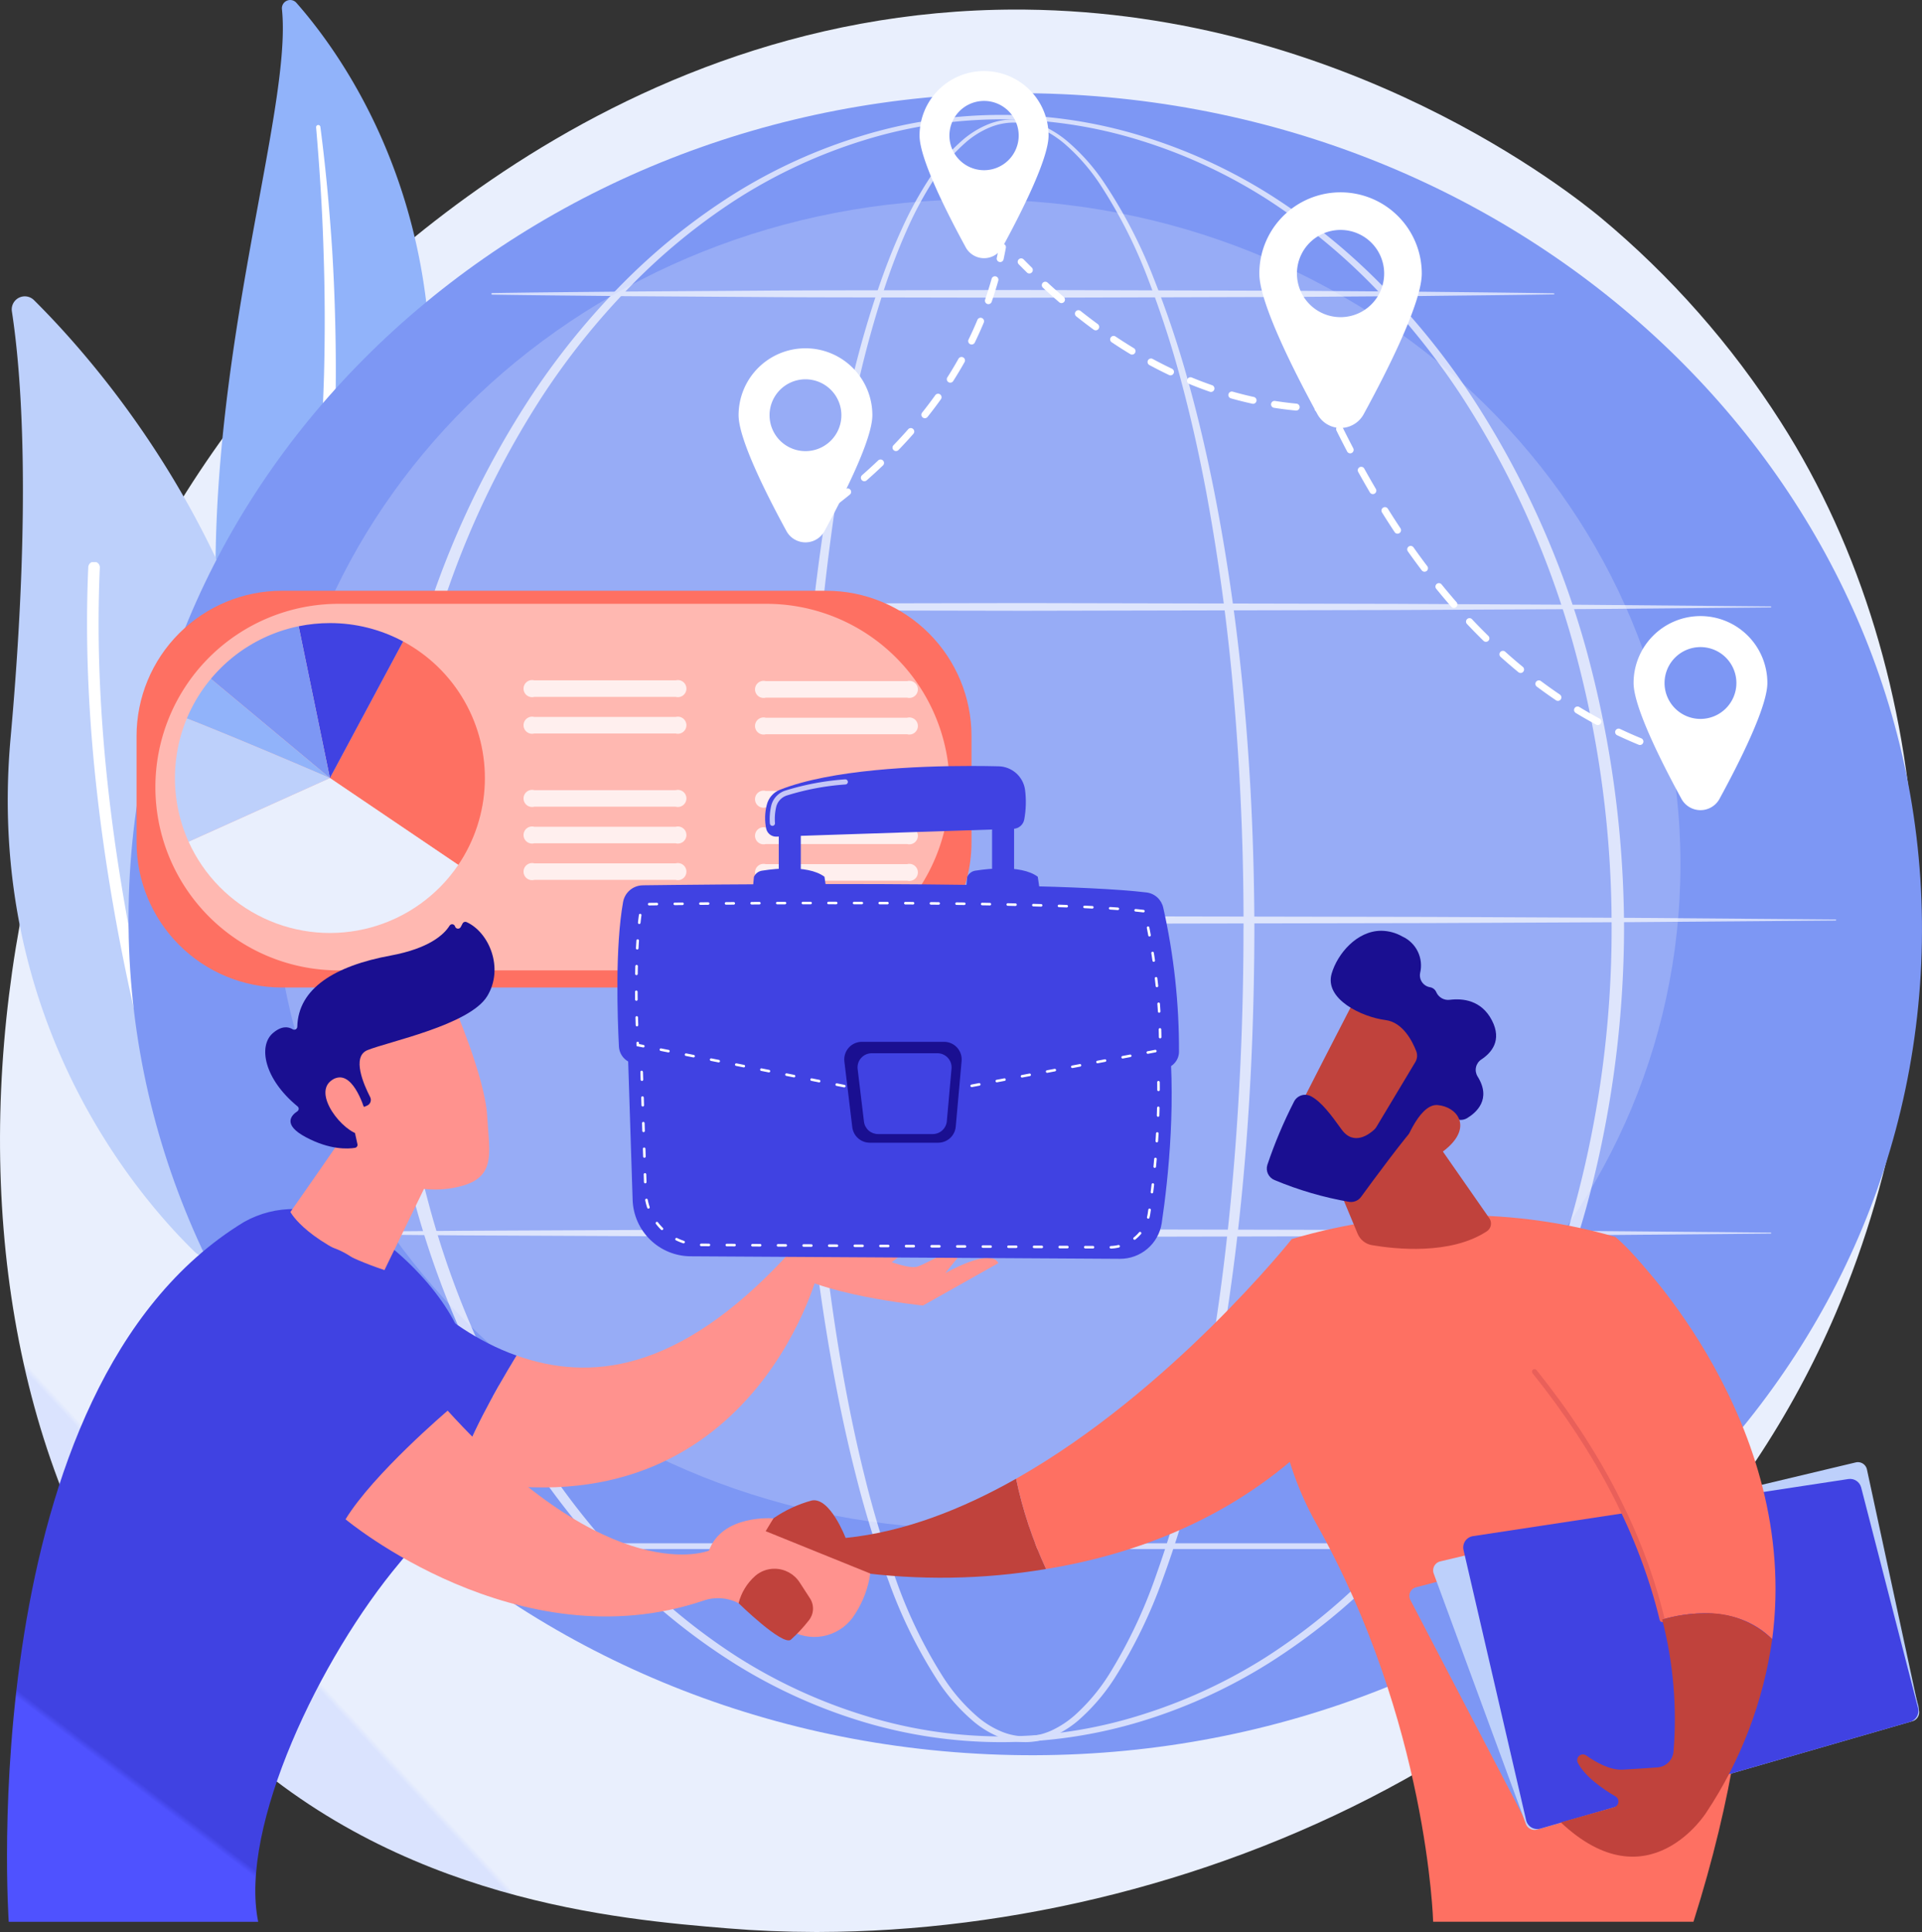 <svg xmlns="http://www.w3.org/2000/svg" xmlns:xlink="http://www.w3.org/1999/xlink" width="364.441" height="366.333" viewBox="0 0 364.441 366.333"><rect x="0" y="0" width="364.441" height="366.333" fill="#333333" stroke="none"/><defs><clipPath id="a"><path d="M49.729,72.93C-10.3,145.91-19.96,269.87,42.749,329.172c32.654,30.879,74.475,34.34,95.26,36.062q8.093.669,16.458.685h.811c72.948-.145,158.75-37.729,192.823-117.371,23-53.762,20.3-120.878-10.445-168.953a168,168,0,0,0-34.184-38.787c-5.211-4.3-48.063-38.784-109.114-39.4Q193.525,1.4,192.7,1.4c-82.437,0-135.291,62.2-142.97,71.531" transform="translate(0 -1.399)" fill="none"/></clipPath><linearGradient id="b" x1="0.172" y1="0.842" x2="0.174" y2="0.842" gradientUnits="objectBoundingBox"><stop offset="0" stop-color="#dae3fe"/><stop offset="1" stop-color="#e9effd"/></linearGradient><clipPath id="c"><rect width="29.641" height="183.01" fill="none"/></clipPath><clipPath id="d"><rect width="23.542" height="129.468" fill="none"/></clipPath><clipPath id="e"><rect width="266.882" height="252.118" fill="none"/></clipPath><clipPath id="f"><rect width="308.435" height="308.555" fill="none"/></clipPath><clipPath id="g"><rect width="87.041" height="307.703" fill="none"/></clipPath><clipPath id="h"><rect width="236.202" height="308.555" fill="none"/></clipPath><clipPath id="i"><rect width="283.801" height="1.468" fill="none"/></clipPath><clipPath id="j"><rect width="201.563" height="1.469" fill="none"/></clipPath><clipPath id="k"><rect width="308.435" height="1.469" fill="none"/></clipPath><clipPath id="l"><rect width="283.801" height="1.469" fill="none"/></clipPath><clipPath id="m"><rect width="202.395" height="1.087" fill="none"/></clipPath><clipPath id="n"><path d="M27.561,0h103.2A27.562,27.562,0,0,1,158.32,27.562V47.669a27.562,27.562,0,0,1-27.562,27.562H27.562A27.562,27.562,0,0,1,0,47.669V27.561A27.561,27.561,0,0,1,27.561,0Z" fill="none"/></clipPath><linearGradient id="o" x1="-0.126" y1="1.837" x2="-0.118" y2="1.837" gradientUnits="objectBoundingBox"><stop offset="0" stop-color="#ff928e"/><stop offset="1" stop-color="#fe7062"/></linearGradient><clipPath id="p"><rect width="364.441" height="366.333" fill="none"/></clipPath><clipPath id="q"><rect width="150.598" height="69.509" fill="none"/></clipPath><clipPath id="r"><path d="M48.282,119.772l24.34,16.471A29.4,29.4,0,0,0,62.167,93.87Z" transform="translate(-48.282 -93.87)" fill="none"/></clipPath><linearGradient id="s" x1="-1.038" y1="4.869" x2="-1.012" y2="4.869" xlink:href="#o"/><clipPath id="t"><path d="M43.708,91.781l5.927,28.786,13.885-25.9a29.257,29.257,0,0,0-13.885-3.483,29.574,29.574,0,0,0-5.927.6" transform="translate(-43.708 -91.182)" fill="none"/></clipPath><linearGradient id="u" x1="-1.415" y1="8.392" x2="-1.378" y2="8.392" gradientUnits="objectBoundingBox"><stop offset="0" stop-color="#4f52ff"/><stop offset="1" stop-color="#4042e2"/></linearGradient><clipPath id="w"><path d="M27.6,125.93a29.4,29.4,0,0,0,51.14,4.4L54.4,113.861Z" transform="translate(-27.598 -113.861)" fill="none"/></clipPath><linearGradient id="x" x1="-0.699" y1="7.446" x2="-0.674" y2="7.446" xlink:href="#b"/><clipPath id="z"><rect width="30.881" height="37.836" fill="none"/></clipPath><clipPath id="aa"><rect width="30.882" height="37.836" fill="none"/></clipPath><clipPath id="ab"><path d="M128.148,227.632s-2.968-7.813-6.434-7.1a23.7,23.7,0,0,0-7.26,3.378l-5.569,7.532s15.634,6.158,21.133,2.629a120.276,120.276,0,0,0,36.133-.549,78.96,78.96,0,0,1-5.682-17.123c-10.213,5.781-21.214,10.1-32.321,11.23" transform="translate(-108.885 -216.402)" fill="none"/></clipPath><linearGradient id="ac" x1="-2.464" y1="4.052" x2="-2.441" y2="4.052" gradientUnits="objectBoundingBox"><stop offset="0" stop-color="#a22b25"/><stop offset="1" stop-color="#c0423c"/></linearGradient><clipPath id="ad"><path d="M148.7,226.772a78.96,78.96,0,0,0,5.682,17.123c15.252-2.5,32.9-8.476,47.868-21.747l-1.285-40.814S178.1,210.13,148.7,226.772" transform="translate(-148.697 -181.333)" fill="none"/></clipPath><linearGradient id="ae" x1="-2.225" y1="1.718" x2="-2.209" y2="1.718" xlink:href="#o"/><clipPath id="af"><path d="M58.2,222.394a104.8,104.8,0,0,0,11.524,3.272c2.287-7.361,7.322-16.394,11.444-23.111-15.145-5.354-24.386-18.282-24.386-18.282Z" transform="translate(-56.786 -184.272)" fill="none"/></clipPath><linearGradient id="ag" x1="-1.339" y1="2.807" x2="-1.312" y2="2.807" xlink:href="#u"/><clipPath id="ah"><path d="M78.219,202.7c-4.122,6.717-9.157,15.75-11.444,23.111,55.482,12.231,68.546-38.772,68.546-38.772l-5.875-3.27C108.671,206.2,91.856,207.524,78.219,202.7" transform="translate(-66.775 -183.771)" fill="none"/></clipPath><linearGradient id="ai" x1="-0.912" y1="1.778" x2="-0.897" y2="1.778" gradientUnits="objectBoundingBox"><stop offset="0" stop-color="#febbba"/><stop offset="1" stop-color="#ff928e"/></linearGradient><clipPath id="aj"><path d="M136.349,180.771c-2.76,2.347-6.7.809-11.131,0a7.608,7.608,0,0,0-6.822,1.762l13.42,5.321,8.263-6.282s-.514-1.671-1.861-1.671a2.987,2.987,0,0,0-1.868.869" transform="translate(-118.396 -179.902)" fill="none"/></clipPath><linearGradient id="ak" x1="-7.42" y1="6.612" x2="-7.357" y2="6.612" xlink:href="#ai"/><clipPath id="al"><path d="M114.581,186.695c5.644,5.329,26.553,7.423,26.553,7.423l14.292-8.044c-1.478-3.045-10.066,1.91-10.066,1.91l3.34-4.153c-1.9-.951-5.594,1.739-8.486,2.863s-14.109-4.977-19.052-5.917a4.905,4.905,0,0,0-.91-.088c-4.236,0-5.671,6.006-5.671,6.006" transform="translate(-114.581 -180.689)" fill="none"/></clipPath><linearGradient id="am" x1="-3.469" y1="4.655" x2="-3.439" y2="4.655" xlink:href="#ai"/><clipPath id="an"><path d="M45.941,179.4C-5.735,210.875,1.354,312.079,1.354,312.079h47.3C44.994,294.1,60.382,261.97,75.49,243.985s20.906-37.175,2.9-55.646c-8.857-9.088-16.852-11.4-22.692-11.4a18.957,18.957,0,0,0-9.759,2.462" transform="translate(-1.025 -176.943)" fill="none"/></clipPath><linearGradient id="ao" x1="0.231" y1="0.926" x2="0.238" y2="0.926" xlink:href="#u"/><clipPath id="ap"><path d="M42.5,183.216s3.089,6.085,17.834,11.022l12.729-26.17-13.34-10.5c-.014,1.206-17.222,25.648-17.222,25.648" transform="translate(-42.501 -157.568)" fill="none"/></clipPath><linearGradient id="aq" x1="-1.065" y1="3.982" x2="-1.036" y2="3.982" xlink:href="#ai"/><clipPath id="ar"><path d="M50.569,227.037s32.649,27.343,67.9,15.412a8.392,8.392,0,0,1,6.62.5l10.134,5.353a9.048,9.048,0,0,0,11.992-3.357,19.044,19.044,0,0,0,2.849-7.623l-19.832-8.029,1.462-2.432s-9.683-.82-12.217,6.12c0,0-18.444,7.671-49.547-26.54,0,0-14.114,12-19.364,20.6" transform="translate(-50.569 -206.439)" fill="none"/></clipPath><linearGradient id="as" x1="-0.562" y1="1.267" x2="-0.55" y2="1.267" xlink:href="#ai"/><clipPath id="at"><path d="M33.6,202.52a.722.722,0,0,0-.384.947c.063.15,6.55,15.186,20.337,24.5a.717.717,0,0,0,.4.124.723.723,0,0,0,.4-1.322C40.941,217.7,34.612,203.049,34.548,202.9a.718.718,0,0,0-.946-.382" transform="translate(-33.162 -202.462)" fill="none"/></clipPath><linearGradient id="au" x1="-1.124" y1="3.38" x2="-1.085" y2="3.38" xlink:href="#u"/><clipPath id="av"><path d="M37.509,184.336a.722.722,0,0,0,.714,1.256c.062-.035,6.256-3.482,12.674-1.684,3.872,1.085,7.069,3.847,9.507,8.211,8,14.329,12.205,20.871,12.247,20.935a.722.722,0,1,0,1.214-.783c-.043-.063-4.224-6.576-12.2-20.857-2.634-4.716-6.13-7.711-10.391-8.9a16.048,16.048,0,0,0-4.321-.577,20.874,20.874,0,0,0-9.444,2.4" transform="translate(-37.145 -181.936)" fill="none"/></clipPath><linearGradient id="aw" x1="-0.953" y1="2.902" x2="-0.925" y2="2.902" xlink:href="#u"/><clipPath id="ax"><path d="M47.5,155.775c-1.371,4.641,4.734,15.972,4.734,15.972,3.895,7.354,11.086,11.607,19.622,10.119s6.945-6.276,6.535-13.659-6.535-21.449-6.535-21.449-22.988,4.377-24.356,9.017" transform="translate(-47.296 -146.758)" fill="none"/></clipPath><linearGradient id="ay" x1="-1.062" y1="3.664" x2="-1.036" y2="3.664" xlink:href="#ai"/><clipPath id="az"><path d="M76.238,135.214l-.355.675a.581.581,0,0,1-1.072-.11.576.576,0,0,0-1.043-.149c-1.027,1.643-3.8,4.306-11.208,5.673-10.531,1.945-17.493,6.205-17.667,13.483a.58.58,0,0,1-.9.478c-.777-.473-2.023-.7-3.685.7-2.892,2.432-1.709,8.739,4.632,13.93a.577.577,0,0,1-.027.929c-1.149.749-2.863,2.528,1.577,4.9,4.592,2.454,8.02,2.253,9.342,2.036a.578.578,0,0,0,.468-.7l-1.41-6.4a.58.58,0,0,1,.568-.7h2.195l.486-.215a1.173,1.173,0,0,0,.573-1.609c-1.2-2.327-3.552-7.655-.52-8.9,3.907-1.6,19.382-4.759,22.721-10.249,3.209-5.277.365-12.09-3.908-14.028a.617.617,0,0,0-.255-.056.577.577,0,0,0-.514.306" transform="translate(-38.817 -134.908)" fill="none"/></clipPath><linearGradient id="ba" x1="-0.639" y1="3.204" x2="-0.619" y2="3.204" gradientUnits="objectBoundingBox"><stop offset="0" stop-color="#09005d"/><stop offset="1" stop-color="#1a0f91"/></linearGradient><clipPath id="bb"><path d="M48.952,158.115c-4.03,2.52,2.09,10.069,5.329,10.4l1.034-3.938s-1.8-6.911-4.956-6.911a2.634,2.634,0,0,0-1.407.444" transform="translate(-47.624 -157.671)" fill="none"/></clipPath><linearGradient id="bc" x1="-3.824" y1="10.987" x2="-3.737" y2="10.987" xlink:href="#ai"/><clipPath id="bd"><path d="M111.227,230.947a10.247,10.247,0,0,0-3.141,5.159s8.3,8.115,9.9,6.933a28.968,28.968,0,0,0,3.4-3.647,3.56,3.56,0,0,0,.242-4.2l-1.957-3.019a5.69,5.69,0,0,0-4.782-2.6,5.543,5.543,0,0,0-3.66,1.37" transform="translate(-108.086 -229.577)" fill="none"/></clipPath><linearGradient id="be" x1="-9.737" y1="4.7" x2="-9.647" y2="4.7" xlink:href="#ac"/><clipPath id="bf"><path d="M189.73,182.36l-2.323,15A60.345,60.345,0,0,0,194.33,236.2c21.2,37.65,22.217,75.6,22.217,75.6h49.36c29.885-94.4-14.832-129.862-14.832-129.862a105.081,105.081,0,0,0-29.458-4.085,109.368,109.368,0,0,0-31.887,4.5" transform="translate(-186.681 -177.86)" fill="none"/></clipPath><linearGradient id="bg" x1="-1.25" y1="0.897" x2="-1.242" y2="0.897" xlink:href="#o"/><clipPath id="bh"><path d="M192.856,167.656,200.4,185.78a3.61,3.61,0,0,0,2.729,2.17c4.35.746,14.868,1.911,21.778-2.632a1.758,1.758,0,0,0,.47-2.47L211.439,162.84Z" transform="translate(-192.856 -162.84)" fill="none"/></clipPath><linearGradient id="bi" x1="-6.172" y1="4.429" x2="-6.14" y2="4.429" xlink:href="#ac"/><clipPath id="bk"><path d="M287.161,216.452,215.975,227.28a2.166,2.166,0,0,0-1.785,2.63l11.867,51.233a2.166,2.166,0,0,0,2.712,1.592l70.1-20.24a2.166,2.166,0,0,0,1.5-2.623l-10.78-41.819a2.167,2.167,0,0,0-2.424-1.6" transform="translate(-214.134 -216.427)" fill="none"/></clipPath><linearGradient id="bl" x1="-2.733" y1="1.126" x2="-2.719" y2="1.126" xlink:href="#u"/><clipPath id="bm"><path d="M224.562,205.741c14.306,17.831,21.107,34.173,24.213,47.007,4.12-1.2,14.04-3.1,20.862,3.725,5.441-41.1-26.231-72.7-26.231-72.7Z" transform="translate(-224.562 -183.771)" fill="none"/></clipPath><linearGradient id="bn" x1="-3.253" y1="1.539" x2="-3.238" y2="1.539" xlink:href="#o"/><clipPath id="bo"><path d="M224.37,200.461a.48.48,0,0,0-.074.676c12.152,15.148,20.269,30.9,24.121,46.82a.483.483,0,0,0,.468.368.429.429,0,0,0,.114-.014.482.482,0,0,0,.355-.582c-3.887-16.058-12.064-31.936-24.306-47.2a.483.483,0,0,0-.678-.073" transform="translate(-224.19 -200.355)" fill="none"/></clipPath><linearGradient id="bp" x1="-5.108" y1="2.255" x2="-5.084" y2="2.255" gradientUnits="objectBoundingBox"><stop offset="0" stop-color="#e1473d"/><stop offset="1" stop-color="#e9605a"/></linearGradient><clipPath id="bq"><path d="M247.638,237.277a75.444,75.444,0,0,1,2.144,25.078,3.308,3.308,0,0,1-3.058,2.966c-1.827.127-4.309.294-6.529.422-2.44.14-5.148-1.4-6.959-2.69a1.089,1.089,0,0,0-1.6,1.377c1.351,2.643,4.782,5,7.146,6.383a1.128,1.128,0,0,1-.26,2.06l-10.11,2.866c16.613,15.652,27.582-1.861,27.582-1.861A79.228,79.228,0,0,0,268.5,241a17.629,17.629,0,0,0-12.844-4.911,29.363,29.363,0,0,0-8.018,1.186" transform="translate(-228.407 -236.091)" fill="none"/></clipPath><linearGradient id="br" x1="-4.836" y1="1.217" x2="-4.815" y2="1.217" xlink:href="#ac"/><clipPath id="bs"><path d="M201.93,145.38c-.316.3-13.372,25.936-13.372,25.936l14.8,7.143L219.339,156s-9-11.6-14.877-11.6a3.563,3.563,0,0,0-2.532.985" transform="translate(-188.558 -144.395)" fill="none"/></clipPath><linearGradient id="bt" x1="-6.204" y1="5" x2="-6.17" y2="5" xlink:href="#ac"/><clipPath id="bu"><path d="M197.689,144.332c-1.423,4.829,5.715,8.241,10.2,8.809,3.3.419,5.108,4.019,5.835,5.9a2.362,2.362,0,0,1-.178,2.073l-7.379,12.3a2.3,2.3,0,0,1-.4.5c-.88.818-3.884,3.2-6.209-.041-1.98-2.76-3.839-5.268-5.829-6.3a2.359,2.359,0,0,0-3.185,1.048,88.181,88.181,0,0,0-5.051,11.98,2.35,2.35,0,0,0,1.368,2.882,65.521,65.521,0,0,0,14.172,4.135,2.361,2.361,0,0,0,2.231-.95c2.261-3.1,8.633-11.752,10.809-13.917,2.019-2.014,5.749-1.256,7.428-.772a2.368,2.368,0,0,0,1.887-.247c1.7-1.026,4.679-3.584,1.958-7.913a2.36,2.36,0,0,1,.729-3.208c1.9-1.253,3.969-3.6,2-7.409-1.993-3.853-5.551-4.2-7.972-3.9a2.451,2.451,0,0,1-2.571-1.43,1.562,1.562,0,0,0-1.219-.959,2.293,2.293,0,0,1-1.854-2.691,6.046,6.046,0,0,0-3.374-6.927,8.215,8.215,0,0,0-3.987-1.085c-4.617,0-8.3,4.335-9.412,8.123" transform="translate(-185.385 -136.209)" fill="none"/></clipPath><linearGradient id="bv" x1="-3.357" y1="2.904" x2="-3.338" y2="2.904" xlink:href="#ba"/><clipPath id="bw"><path d="M205.387,169.726s2.861,5.056,8.463-.006c4.5-4.07,1.643-7.691-1.991-8-.065-.005-.131-.008-.2-.008-3.54,0-6.276,8.01-6.276,8.01" transform="translate(-205.387 -161.716)" fill="none"/></clipPath><linearGradient id="bx" x1="-19.528" y1="11.621" x2="-19.432" y2="11.621" xlink:href="#ac"/><clipPath id="by"><path d="M91.738,149.386l1.092,33.978a11.057,11.057,0,0,0,11.008,10.675l81.367.479a7.977,7.977,0,0,0,7.953-6.788c1.272-8.581,2.893-23.934,1.068-38.345Z" transform="translate(-91.738 -149.386)" fill="none"/></clipPath><linearGradient id="bz" x1="-1.139" y1="3.826" x2="-1.127" y2="3.826" xlink:href="#u"/><clipPath id="cb"><path d="M111.915,127.516a2.018,2.018,0,0,0-1.528,1.176l-.245,2.62,14.074.4-.452-3.045c-1.646-1.23-4.255-1.581-6.7-1.581a33.952,33.952,0,0,0-5.148.431" transform="translate(-110.142 -127.085)" fill="none"/></clipPath><linearGradient id="cc" x1="-10.007" y1="38.825" x2="-9.916" y2="38.825" xlink:href="#u"/><clipPath id="cd"><path d="M113.967,120.883v8.206a1.583,1.583,0,0,0,1.208,1.535,3.653,3.653,0,0,0,1.754,0,1.591,1.591,0,0,0,1.214-1.543v-8.2Z" transform="translate(-113.967 -120.883)" fill="none"/></clipPath><linearGradient id="ce" x1="-30.222" y1="20.656" x2="-29.956" y2="20.656" xlink:href="#u"/><clipPath id="cf"><path d="M143.13,127.516a2.018,2.018,0,0,0-1.528,1.176l-.245,2.62,14.074.4-.454-3.045c-1.646-1.23-4.255-1.581-6.7-1.581a33.921,33.921,0,0,0-5.148.431" transform="translate(-141.358 -127.085)" fill="none"/></clipPath><linearGradient id="cg" x1="-12.845" y1="38.825" x2="-12.754" y2="38.825" xlink:href="#u"/><clipPath id="ch"><path d="M145.183,120.216v9.07a1.583,1.583,0,0,0,1.208,1.535,3.653,3.653,0,0,0,1.754,0,1.593,1.593,0,0,0,1.214-1.543v-9.065Z" transform="translate(-145.183 -120.216)" fill="none"/></clipPath><linearGradient id="ci" x1="-38.029" y1="19.118" x2="-37.766" y2="19.118" xlink:href="#u"/><clipPath id="cj"><path d="M114.77,116.61a4.108,4.108,0,0,0-2.48,2.849,9.941,9.941,0,0,0-.108,4.56,1.932,1.932,0,0,0,1.951,1.476l44.909-1.487a2.163,2.163,0,0,0,2.068-1.776,18.314,18.314,0,0,0,.14-5.692,5.178,5.178,0,0,0-5.021-4.383c-1.43-.035-3.239-.062-5.311-.062-10.069,0-26.4.661-36.149,4.517" transform="translate(-111.964 -112.093)" fill="none"/></clipPath><linearGradient id="ck" x1="-7.975" y1="4.692" x2="-7.91" y2="4.692" xlink:href="#u"/><clipPath id="cm"><rect width="14.821" height="8.821" fill="none"/></clipPath><clipPath id="cn"><path d="M95.159,129.615a3.835,3.835,0,0,0-3.729,3.165c-1.526,8.521-1.075,21.759-.788,27.4a3.466,3.466,0,0,0,2.795,3.219l44.344,8.815h14.783l41.615-7.874a3.249,3.249,0,0,0,2.661-3.1,122.537,122.537,0,0,0-2.989-27.4,3.711,3.711,0,0,0-3.19-2.875c-10.614-1.28-36.32-1.592-58.812-1.592-16.14,0-30.629.161-36.69.238" transform="translate(-90.349 -129.377)" fill="none"/></clipPath><linearGradient id="co" x1="-2.651" y1="2.095" x2="-2.627" y2="2.095" xlink:href="#u"/><clipPath id="cq"><path d="M126.9,152.461a3.343,3.343,0,0,0-3.327,3.732l1.5,12.463a3.346,3.346,0,0,0,3.327,2.94h12.95a3.345,3.345,0,0,0,3.339-3.042l1.112-12.461a3.344,3.344,0,0,0-3.339-3.632Z" transform="translate(-123.553 -152.461)" fill="none"/></clipPath><linearGradient id="cr" x1="-5.681" y1="5.978" x2="-5.634" y2="5.978" xlink:href="#ba"/><clipPath id="cs"><path d="M128.182,154.135a2.677,2.677,0,0,0-2.667,2.988l1.2,9.981a2.679,2.679,0,0,0,2.665,2.354h10.371a2.679,2.679,0,0,0,2.674-2.435l.89-9.981a2.677,2.677,0,0,0-2.674-2.908Z" transform="translate(-125.496 -154.135)" fill="none"/></clipPath><linearGradient id="ct" x1="-8.96" y1="10.874" x2="-8.889" y2="10.874" xlink:href="#u"/></defs><g transform="translate(-304.229 -4217.667)"><g transform="translate(304.229 4219.479)" clip-path="url(#a)"><rect width="534.605" height="533.173" transform="matrix(0.734, -0.68, 0.68, 0.734, -201.69, 168.368)" fill="url(#b)"/></g><path d="M44.133,1.724A1.572,1.572,0,0,1,46.879.538C57.1,12.144,81.049,46.27,69.074,100.776c-15.025,68.386-3.019,95.006,13.455,112.115,0,0-23.948-9.589-37.008-36.685C13.457,109.68,46.973,28.65,44.133,1.724" transform="translate(313.555 4217.667)" fill="#91b3fa"/><g transform="translate(359.144 4241.373)" style="mix-blend-mode:soft-light;isolation:isolate"><g transform="translate(0 0)"><g clip-path="url(#c)"><path d="M47.406,18.739c.67,7.836,1.184,15.682,1.411,23.535q.4,11.774.084,23.549c-.244,7.843-.636,15.681-1.36,23.49-.688,7.812-1.712,15.585-2.768,23.386-1.011,7.8-2.073,15.657-2.335,23.644a79.744,79.744,0,0,0,2.554,23.867c.536,1.936,1.109,3.869,1.792,5.749.648,1.893,1.379,3.759,2.143,5.61A82.716,82.716,0,0,0,69.468,200.9a1.52,1.52,0,0,0,2.1-2.194l0,0c-1.384-1.363-2.749-2.739-4.048-4.171-.662-.706-1.291-1.441-1.933-2.163-.613-.745-1.257-1.465-1.848-2.23a80.086,80.086,0,0,1-6.561-9.514,87.833,87.833,0,0,1-8.956-21.283A76.53,76.53,0,0,1,46.1,148.005a86.971,86.971,0,0,1-.442-11.572c.2-7.759,1.183-15.542,2.138-23.351s1.841-15.669,2.413-23.551q.443-5.91.675-11.831c.089-1.972.14-3.947.193-5.92q.052-2.962.067-5.923.027-11.844-.678-23.663c-.511-7.873-1.23-15.728-2.249-23.544a.408.408,0,0,0-.811.088" transform="translate(-42.383 -18.296)" fill="#fff"/></g></g></g><path d="M42.987,223.19a3.952,3.952,0,0,1-6.423,1.333c-11.091-10.8-39.686-44.179-34.893-97.409C5.718,82.162,3.641,57.4,1.92,46.23a2.477,2.477,0,0,1,4.2-2.133C24.829,62.687,80.94,128.868,42.987,223.19" transform="translate(304.564 4230.49)" fill="#bdd0fb"/><g transform="translate(320.734 4324.262)" style="mix-blend-mode:soft-light;isolation:isolate"><g transform="translate(0 0)"><g clip-path="url(#d)"><path d="M35.758,211.576a1.181,1.181,0,0,1-.19.093,1.1,1.1,0,0,1-1.41-.643c-.24-.643-23.994-64.957-21.19-127.712a1.1,1.1,0,1,1,2.19.1c-2.784,62.3,20.814,126.207,21.052,126.846a1.1,1.1,0,0,1-.452,1.316" transform="translate(-12.738 -82.269)" fill="#fff"/></g></g></g><path d="M358.735,178.669c-3.816,86.927-82.973,154.056-176.8,149.937S15.136,250.678,18.952,163.753,101.924,9.7,195.753,13.816s166.8,77.926,162.982,164.853" transform="translate(309.79 4221.699)" fill="#7d97f4"/><g transform="translate(355.989 4255.484)" opacity="0.2"><g transform="translate(-0.001 0)"><g clip-path="url(#e)"><path d="M306.829,155.245c0,69.62-59.743,126.06-133.441,126.06s-133.44-56.439-133.44-126.06S99.691,29.186,173.388,29.186,306.829,85.625,306.829,155.245" transform="translate(-39.948 -29.187)" fill="#fff"/></g></g></g><g transform="translate(343.962 4239.452)" opacity="0.68"><g transform="translate(0.001 0)"><g clip-path="url(#f)"><g transform="translate(111.074 0.851)" style="mix-blend-mode:soft-light;isolation:isolate"><g clip-path="url(#g)"><path d="M203.432,170.837c-.04,27.786-1.946,55.631-6.843,83.023-1.24,6.843-2.677,13.653-4.39,20.4a196.217,196.217,0,0,1-6.129,19.961,94.646,94.646,0,0,1-9.142,18.815,37.589,37.589,0,0,1-6.863,8,19.529,19.529,0,0,1-4.491,2.895,13.449,13.449,0,0,1-5.245,1.236,13.226,13.226,0,0,1-5.3-.976,18.406,18.406,0,0,1-4.6-2.735,35.676,35.676,0,0,1-7.01-7.879,91.488,91.488,0,0,1-9.276-18.749,192.3,192.3,0,0,1-6.195-19.941c-1.728-6.742-3.181-13.548-4.431-20.389-2.494-13.684-4.2-27.5-5.343-41.352s-1.712-27.756-1.782-41.658c-.034-6.95.156-13.9.4-20.844s.643-13.885,1.153-20.815c1.029-13.86,2.564-27.689,4.846-41.4,1.145-6.856,2.481-13.683,4.088-20.45a196.62,196.62,0,0,1,5.8-20.039c1.166-3.279,2.442-6.524,3.9-9.693a70.661,70.661,0,0,1,4.988-9.194,34.273,34.273,0,0,1,6.858-7.93,17.507,17.507,0,0,1,4.534-2.716,12.8,12.8,0,0,1,5.214-.926,13.8,13.8,0,0,1,5.152,1.208,20.081,20.081,0,0,1,4.477,2.794,38.212,38.212,0,0,1,7.006,7.792A93.831,93.831,0,0,1,184.422,47.8a190.136,190.136,0,0,1,6.585,19.8c1.855,6.7,3.425,13.483,4.784,20.3,5.378,27.3,7.562,55.145,7.642,82.936m-2.056,0q.039-20.769-1.652-41.492a399.375,399.375,0,0,0-5.412-41.159c-1.279-6.8-2.768-13.565-4.54-20.252a188.93,188.93,0,0,0-6.328-19.746,92.887,92.887,0,0,0-9.308-18.447,37.469,37.469,0,0,0-6.776-7.711,19.474,19.474,0,0,0-4.294-2.747,12.837,12.837,0,0,0-4.9-1.2,12.032,12.032,0,0,0-4.947.93,16.815,16.815,0,0,0-4.328,2.66,33.556,33.556,0,0,0-6.613,7.823,70.033,70.033,0,0,0-4.825,9.133c-1.406,3.152-2.637,6.384-3.759,9.652a195.386,195.386,0,0,0-5.551,19.982c-1.524,6.749-2.779,13.561-3.846,20.4-2.124,13.683-3.5,27.478-4.376,41.3s-1.187,27.675-1.162,41.522q-.054,20.767,1.455,41.5c1.038,13.806,2.626,27.576,5,41.211,1.191,6.815,2.582,13.6,4.25,20.309a190.577,190.577,0,0,0,5.993,19.833,90.305,90.305,0,0,0,8.992,18.547,34.525,34.525,0,0,0,6.708,7.667,17.281,17.281,0,0,0,4.291,2.6,11.855,11.855,0,0,0,4.852.923,12.329,12.329,0,0,0,4.8-1.175,18.387,18.387,0,0,0,4.2-2.76,36.456,36.456,0,0,0,6.572-7.8,93.366,93.366,0,0,0,8.857-18.617,194.4,194.4,0,0,0,5.923-19.855c1.649-6.716,3.024-13.5,4.2-20.318,2.362-13.639,3.931-27.409,4.974-41.215s1.544-27.655,1.539-41.5" transform="translate(-116.391 -17.471)" fill="#fff"/></g></g><g transform="translate(32.009)" style="mix-blend-mode:soft-light;isolation:isolate"><g clip-path="url(#h)"><path d="M291.574,171.032a202.56,202.56,0,0,1-7.187,53.052,170.758,170.758,0,0,1-22.2,48.648,139.976,139.976,0,0,1-16.953,20.76,118.908,118.908,0,0,1-20.867,16.8,100.6,100.6,0,0,1-24.35,11.133,91.056,91.056,0,0,1-52.945.025,100.638,100.638,0,0,1-24.368-11.116,119.078,119.078,0,0,1-20.9-16.787A140.188,140.188,0,0,1,84.826,272.79a171.043,171.043,0,0,1-22.254-48.666,192.564,192.564,0,0,1-5.388-26.3,210.465,210.465,0,0,1-1.814-26.788,210.424,210.424,0,0,1,1.83-26.786,192.628,192.628,0,0,1,5.407-26.3A170.979,170.979,0,0,1,84.891,69.316a140.262,140.262,0,0,1,16.988-20.732,118.632,118.632,0,0,1,20.891-16.757,101.044,101.044,0,0,1,24.349-11.073,90.425,90.425,0,0,1,52.863.021A100.958,100.958,0,0,1,224.31,31.867a118.519,118.519,0,0,1,20.862,16.77,140.054,140.054,0,0,1,16.954,20.736,170.769,170.769,0,0,1,22.226,48.616,202.588,202.588,0,0,1,7.221,53.042m-2.358,0a200.346,200.346,0,0,0-6.9-52.478,170.081,170.081,0,0,0-21.49-48.315,138.77,138.77,0,0,0-16.569-20.7,115.785,115.785,0,0,0-20.5-16.805,99.035,99.035,0,0,0-24.039-11.112,88.2,88.2,0,0,0-52.336.021,98.942,98.942,0,0,0-24.018,11.133A115.632,115.632,0,0,0,102.9,49.593,138.494,138.494,0,0,0,86.365,70.3a169.769,169.769,0,0,0-21.432,48.3,193.943,193.943,0,0,0-5.153,25.993,202.235,202.235,0,0,0,.016,52.886,193.888,193.888,0,0,0,5.172,25.985A169.693,169.693,0,0,0,86.43,271.723,138.35,138.35,0,0,0,102.968,292.4a115.253,115.253,0,0,0,20.462,16.788,99.328,99.328,0,0,0,24,11.09,87.559,87.559,0,0,0,52.253.025A99.417,99.417,0,0,0,223.7,309.233a115.406,115.406,0,0,0,20.49-16.775,138.489,138.489,0,0,0,16.572-20.677,169.991,169.991,0,0,0,21.52-48.282,200.275,200.275,0,0,0,6.932-52.468" transform="translate(-55.37 -16.814)" fill="#fff"/></g></g><g transform="translate(12.317 92.567)" style="mix-blend-mode:soft-light;isolation:isolate"><g clip-path="url(#i)"><path d="M40.326,88.835l35.442-.286,35.444-.162,70.886-.131,70.886.144,35.442.178,35.444.308a.1.1,0,0,1,.1.1.1.1,0,0,1-.1.1l-35.444.31-35.442.176-70.886.145-70.886-.131-35.444-.163-35.442-.286a.155.155,0,0,1,0-.31" transform="translate(-40.172 -88.256)" fill="#fff"/></g></g><g transform="translate(53.436 33.202)" style="mix-blend-mode:soft-light;isolation:isolate"><g clip-path="url(#j)"><path d="M72.06,43.018c8.388-.133,16.775-.189,25.164-.286l25.164-.162c8.387-.07,16.775-.062,25.164-.082l25.162-.049,50.327.144,25.164.179c8.388.1,16.775.165,25.164.307a.106.106,0,0,1,.1.106.107.107,0,0,1-.1.1c-8.388.143-16.775.2-25.164.31l-25.164.176-50.327.145-25.162-.049c-8.388-.021-16.777-.014-25.164-.084l-25.164-.162c-8.388-.1-16.775-.152-25.164-.285a.156.156,0,0,1,0-.311" transform="translate(-71.908 -42.439)" fill="#fff"/></g></g><g transform="translate(0 151.931)" style="mix-blend-mode:soft-light;isolation:isolate"><g clip-path="url(#k)"><path d="M30.82,134.651l38.522-.285,38.522-.163,77.045-.131,77.045.144,38.522.178L339,134.7a.106.106,0,0,1,.1.1.1.1,0,0,1-.1.1l-38.522.308-38.522.178-77.045.144-77.045-.131-38.522-.163-38.522-.285a.155.155,0,0,1,0-.31" transform="translate(-30.666 -134.072)" fill="#fff"/></g></g><g transform="translate(12.317 211.294)" style="mix-blend-mode:soft-light;isolation:isolate"><g clip-path="url(#l)"><path d="M40.326,180.468l35.442-.286,35.444-.162,70.886-.131,70.886.144,35.442.178,35.444.308a.1.1,0,0,1,.1.1.1.1,0,0,1-.1.1l-35.444.31-35.442.176-70.886.145-70.886-.131-35.444-.163-35.442-.286a.155.155,0,0,1,0-.31" transform="translate(-40.172 -179.888)" fill="#fff"/></g></g><g transform="translate(58.117 270.85)" style="mix-blend-mode:soft-light;isolation:isolate"><g clip-path="url(#m)"><path d="M277.371,226.939H76.063a.544.544,0,0,1,0-1.087H277.371a.544.544,0,0,1,0,1.087" transform="translate(-75.52 -225.853)" fill="#fff"/></g></g></g></g></g><path d="M117.715,77.91a.656.656,0,0,1-.371-1.2q.9-.62,1.789-1.245a.657.657,0,1,1,.759,1.072q-.894.634-1.807,1.258a.663.663,0,0,1-.371.114" transform="translate(338.842 4239.946)" fill="#fff"/><path d="M121.686,84.529a.656.656,0,0,1-.4-1.18c1.1-.833,2.191-1.69,3.242-2.546a.657.657,0,1,1,.831,1.018c-1.064.866-2.166,1.732-3.278,2.575a.653.653,0,0,1-.4.133m6.425-5.237a.657.657,0,0,1-.434-1.151c1.04-.913,2.063-1.849,3.04-2.779a.657.657,0,1,1,.906.951c-.989.942-2.025,1.889-3.079,2.816a.656.656,0,0,1-.433.163m6-5.719a.657.657,0,0,1-.473-1.113c.958-1,1.9-2.014,2.787-3.027a.656.656,0,1,1,.986.867c-.9,1.029-1.855,2.063-2.827,3.071a.653.653,0,0,1-.473.2m5.468-6.228a.656.656,0,0,1-.513-1.065c.856-1.075,1.691-2.179,2.479-3.281a.657.657,0,1,1,1.068.764c-.8,1.119-1.648,2.242-2.519,3.334a.655.655,0,0,1-.514.247M144.4,60.6a.656.656,0,0,1-.553-1.009c.736-1.156,1.446-2.343,2.111-3.527a.657.657,0,0,1,1.147.643c-.678,1.206-1.4,2.414-2.15,3.59a.657.657,0,0,1-.555.3m4.053-7.231a.649.649,0,0,1-.288-.066.658.658,0,0,1-.3-.878c.6-1.228,1.165-2.488,1.686-3.743a.657.657,0,0,1,1.214.5c-.531,1.28-1.109,2.563-1.718,3.816a.659.659,0,0,1-.591.369m3.174-7.654a.657.657,0,0,1-.621-.872c.444-1.284.856-2.6,1.224-3.917a.657.657,0,1,1,1.265.354c-.376,1.341-.8,2.685-1.248,3.993a.657.657,0,0,1-.621.442" transform="translate(340.017 4229.626)" fill="#fff"/><path d="M146.518,39.141a.644.644,0,0,1-.14-.016.656.656,0,0,1-.5-.78c.152-.706.294-1.421.424-2.126a.657.657,0,1,1,1.292.236c-.131.719-.276,1.449-.431,2.168a.658.658,0,0,1-.641.518" transform="translate(347.359 4228.217)" fill="#fff"/><path d="M151.139,40.674a.659.659,0,0,1-.461-.189q-.779-.768-1.556-1.557a.656.656,0,0,1,.937-.92q.768.781,1.542,1.542a.657.657,0,0,1-.461,1.125" transform="translate(348.268 4228.847)" fill="#fff"/><path d="M200.707,65.662a.508.508,0,0,1-.064,0c-1.384-.131-2.781-.307-4.151-.522a.656.656,0,0,1,.2-1.3c1.345.21,2.716.382,4.072.512a.657.657,0,0,1-.061,1.311m-8.186-1.283a.664.664,0,0,1-.141-.016c-1.35-.3-2.717-.637-4.058-1.017a.657.657,0,0,1,.358-1.265c1.316.373,2.656.709,3.982,1a.657.657,0,0,1-.14,1.3m-7.976-2.251a.658.658,0,0,1-.215-.036c-1.3-.451-2.617-.95-3.913-1.481a.657.657,0,1,1,.5-1.215c1.271.522,2.564,1.012,3.843,1.455a.657.657,0,0,1-.215,1.278m-7.672-3.147a.651.651,0,0,1-.282-.065c-1.241-.591-2.5-1.226-3.725-1.89a.657.657,0,1,1,.625-1.156c1.21.653,2.444,1.279,3.666,1.861a.657.657,0,0,1-.282,1.25m-7.293-3.934a.659.659,0,0,1-.339-.095c-1.175-.71-2.359-1.464-3.523-2.242a.657.657,0,0,1,.731-1.092c1.147.766,2.314,1.509,3.471,2.209a.657.657,0,0,1-.339,1.219m-6.893-4.6a.654.654,0,0,1-.387-.127c-1.107-.811-2.222-1.662-3.316-2.533a.657.657,0,0,1,.819-1.027c1.079.859,2.181,1.7,3.273,2.5a.657.657,0,0,1-.389,1.187M156.2,45.285a.655.655,0,0,1-.428-.158c-1.035-.889-2.082-1.822-3.114-2.773a.657.657,0,0,1,.89-.965c1.021.941,2.056,1.862,3.08,2.742a.657.657,0,0,1-.429,1.154" transform="translate(349.306 4229.854)" fill="#fff"/><path d="M195.227,60.632h0c-.732,0-1.476-.016-2.209-.043a.657.657,0,0,1-.634-.679.649.649,0,0,1,.68-.634c.719.025,1.449.039,2.168.041a.657.657,0,0,1,0,1.314" transform="translate(361.115 4235.194)" fill="#fff"/><path d="M194.916,60.982a.661.661,0,0,1-.6-.377q-.466-.989-.926-1.994a.657.657,0,0,1,1.195-.547q.457,1,.92,1.981a.658.658,0,0,1-.592.937" transform="translate(361.396 4234.722)" fill="#fff"/><path d="M253.139,122.841a.682.682,0,0,1-.25-.049c-1.367-.562-2.738-1.169-4.075-1.8a.657.657,0,1,1,.564-1.187c1.315.623,2.665,1.221,4.012,1.774a.657.657,0,0,1-.25,1.265m-7.989-3.783a.66.66,0,0,1-.311-.079c-1.294-.7-2.6-1.441-3.868-2.212a.657.657,0,1,1,.682-1.123c1.253.759,2.534,1.493,3.809,2.179a.657.657,0,0,1-.312,1.235m-7.563-4.582a.652.652,0,0,1-.367-.113c-1.218-.823-2.438-1.691-3.628-2.581a.657.657,0,1,1,.788-1.051c1.171.876,2.375,1.732,3.576,2.545a.656.656,0,0,1-.369,1.2m-7.08-5.293a.648.648,0,0,1-.416-.149c-1.132-.932-2.267-1.909-3.373-2.9a.656.656,0,1,1,.878-.976c1.091.982,2.212,1.946,3.329,2.865a.656.656,0,0,1-.419,1.164m-6.572-5.91a.654.654,0,0,1-.46-.188c-1.043-1.022-2.091-2.09-3.114-3.174a.657.657,0,1,1,.956-.9c1.011,1.073,2.046,2.128,3.077,3.138a.656.656,0,0,1-.46,1.126m-6.066-6.431a.653.653,0,0,1-.495-.225c-.963-1.1-1.925-2.245-2.862-3.4a.656.656,0,1,1,1.018-.828c.928,1.143,1.881,2.274,2.834,3.365a.657.657,0,0,1-.495,1.088m-5.577-6.861a.658.658,0,0,1-.523-.26c-.882-1.166-1.766-2.371-2.625-3.584a.657.657,0,1,1,1.072-.759c.851,1.2,1.727,2.4,2.6,3.55a.657.657,0,0,1-.523,1.053m-5.113-7.213a.658.658,0,0,1-.548-.294c-.806-1.213-1.614-2.468-2.4-3.733a.657.657,0,0,1,1.116-.7c.781,1.254,1.585,2.5,2.383,3.7a.657.657,0,0,1-.546,1.021m-4.687-7.5a.656.656,0,0,1-.566-.325c-.739-1.256-1.48-2.551-2.2-3.853a.657.657,0,1,1,1.148-.637c.717,1.292,1.452,2.578,2.186,3.826a.658.658,0,0,1-.566.99M198.2,67.54a.654.654,0,0,1-.582-.352c-.682-1.3-1.359-2.626-2.017-3.951a.657.657,0,1,1,1.178-.584c.653,1.315,1.327,2.635,2,3.925a.658.658,0,0,1-.582.963" transform="translate(362.047 4236.085)" fill="#fff"/><path d="M245.42,111.24a.652.652,0,0,1-.2-.032q-1.05-.338-2.09-.7a.656.656,0,1,1,.435-1.239q1.024.36,2.059.692a.657.657,0,0,1-.2,1.283" transform="translate(375.991 4249.964)" fill="#fff"/><path d="M146.8,10.4a12.231,12.231,0,0,0-12.231,12.231c0,4.377,5.136,14.561,8.752,21.187a3.962,3.962,0,0,0,6.958,0c3.616-6.626,8.752-16.81,8.752-21.187A12.231,12.231,0,0,0,146.8,10.4m0,18.8a6.567,6.567,0,1,1,6.567-6.567,6.567,6.567,0,0,1-6.567,6.567" transform="translate(344.021 4220.74)" fill="#fff"/><path d="M199.694,28.146a15.4,15.4,0,0,0-15.4,15.4c0,5.512,6.467,18.334,11.02,26.678a4.99,4.99,0,0,0,8.761,0c4.553-8.344,11.02-21.166,11.02-26.678a15.4,15.4,0,0,0-15.4-15.4m0,23.67a8.269,8.269,0,1,1,8.269-8.269,8.269,8.269,0,0,1-8.269,8.269" transform="translate(358.723 4225.989)" fill="#fff"/><path d="M120.77,50.971a12.684,12.684,0,0,0-12.684,12.685c0,4.54,5.327,15.1,9.075,21.971a4.11,4.11,0,0,0,7.217,0c3.748-6.871,9.076-17.431,9.076-21.971A12.685,12.685,0,0,0,120.77,50.971m0,19.5a6.81,6.81,0,1,1,6.81-6.81,6.81,6.81,0,0,1-6.81,6.81" transform="translate(336.189 4232.738)" fill="#fff"/><path d="M251.747,90.159a12.684,12.684,0,0,0-12.684,12.685c0,4.54,5.327,15.1,9.075,21.971a4.11,4.11,0,0,0,7.217,0c3.748-6.871,9.076-17.431,9.076-21.971a12.685,12.685,0,0,0-12.685-12.685m0,19.5a6.81,6.81,0,1,1,6.81-6.81,6.81,6.81,0,0,1-6.81,6.81" transform="translate(374.919 4244.326)" fill="#fff"/><rect width="364.441" height="366.333" transform="translate(304.229 4217.667)" fill="none"/><g transform="translate(330.122 4329.684)"><g transform="translate(0 0)" clip-path="url(#n)"><rect width="167.848" height="162.038" transform="matrix(0.741, -0.671, 0.671, 0.741, -37.431, 33.9)" fill="url(#o)"/></g></g><g transform="translate(304.229 4217.667)" clip-path="url(#p)"><g transform="translate(29.465 114.493)" opacity="0.5"><g clip-path="url(#q)"><path d="M138.584,157.873H57.494a34.754,34.754,0,0,1,0-69.509h81.09a34.754,34.754,0,1,1,0,69.509" transform="translate(-22.741 -88.364)" fill="#fff"/></g></g></g><g transform="translate(366.787 4339.293)"><g transform="translate(0 0)" clip-path="url(#r)"><rect width="50.225" height="51.133" transform="translate(-21.083 19.094) rotate(-42.166)" fill="url(#s)"/></g></g><g transform="translate(360.86 4335.811)"><g transform="translate(0 0)" clip-path="url(#t)"><rect width="34.739" height="29.576" transform="matrix(0.384, -0.923, 0.923, 0.384, -10.418, 25.053)" fill="url(#u)"/></g></g><g transform="translate(304.229 4217.667)" clip-path="url(#p)"><path d="M47.507,91.644a29.361,29.361,0,0,0-16.646,9.976L53.433,120.43Z" transform="translate(9.125 27.099)" fill="#7d97f4"/></g><g transform="translate(339.987 4365.195)"><g transform="translate(0 0)" clip-path="url(#w)"><rect width="51.14" height="29.385" transform="translate(0 0)" fill="url(#x)"/></g></g><g transform="translate(304.229 4217.667)" clip-path="url(#p)"><path d="M31.9,99.343a29.36,29.36,0,0,0-4.56,7.514c10.4,4.074,27.133,11.3,27.133,11.3Z" transform="translate(8.085 29.375)" fill="#91b3fa"/><path d="M27.855,105.143a29.466,29.466,0,0,0,.333,23.367l26.8-12.069s-16.73-7.224-27.133-11.3" transform="translate(7.571 31.09)" fill="#bdd0fb"/><g transform="translate(99.273 129.006)" opacity="0.78"><g clip-path="url(#z)"><path d="M105.467,99.565H78.649a1.62,1.62,0,1,0,0,3.134h26.818a1.62,1.62,0,1,0,0-3.134" transform="translate(-76.618 -99.565)" fill="#fff"/><path d="M105.467,104.921H78.649a1.62,1.62,0,1,0,0,3.134h26.818a1.62,1.62,0,1,0,0-3.134" transform="translate(-76.618 -97.981)" fill="#fff"/><path d="M105.467,126.346H78.649a1.62,1.62,0,1,0,0,3.134h26.818a1.62,1.62,0,1,0,0-3.134" transform="translate(-76.618 -91.646)" fill="#fff"/><path d="M105.467,120.99H78.649a1.62,1.62,0,1,0,0,3.134h26.818a1.62,1.62,0,1,0,0-3.134" transform="translate(-76.618 -93.23)" fill="#fff"/><path d="M105.467,115.634H78.649a1.62,1.62,0,1,0,0,3.134h26.818a1.62,1.62,0,1,0,0-3.134" transform="translate(-76.618 -94.813)" fill="#fff"/></g></g><g transform="translate(143.163 129.152)" opacity="0.78"><g clip-path="url(#aa)"><path d="M139.341,99.678H112.523a1.62,1.62,0,1,0,0,3.134h26.818a1.62,1.62,0,1,0,0-3.134" transform="translate(-110.491 -99.678)" fill="#fff"/><path d="M139.341,105.035H112.523a1.62,1.62,0,1,0,0,3.134h26.818a1.62,1.62,0,1,0,0-3.134" transform="translate(-110.491 -98.094)" fill="#fff"/><path d="M139.341,126.46H112.523a1.62,1.62,0,1,0,0,3.134h26.818a1.62,1.62,0,1,0,0-3.134" transform="translate(-110.491 -91.759)" fill="#fff"/><path d="M139.341,121.1H112.523a1.62,1.62,0,1,0,0,3.134h26.818a1.62,1.62,0,1,0,0-3.134" transform="translate(-110.491 -93.342)" fill="#fff"/><path d="M139.341,115.747H112.523a1.62,1.62,0,1,0,0,3.134h26.818a1.62,1.62,0,1,0,0-3.134" transform="translate(-110.491 -94.926)" fill="#fff"/></g></g></g><g transform="translate(445.311 4498.057)"><g transform="translate(0 0)" clip-path="url(#ab)"><rect width="57.266" height="21.201" fill="url(#ac)"/></g></g><g transform="translate(496.895 4452.619)"><g transform="translate(0 0)" clip-path="url(#ad)"><rect width="80.52" height="82.22" transform="translate(-30.168 23.013) rotate(-37.337)" fill="url(#ae)"/></g></g><g transform="translate(377.806 4456.427)"><g transform="translate(0.001 0)" clip-path="url(#af)"><rect width="46.633" height="46.39" transform="matrix(0.7, -0.714, 0.714, 0.7, -20.693, 21.115)" fill="url(#ag)"/></g></g><g transform="translate(390.748 4455.778)"><g transform="translate(0 0)" clip-path="url(#ah)"><rect width="85.545" height="79.123" transform="translate(-21.643 10.766) rotate(-26.448)" fill="url(#ai)"/></g></g><g transform="translate(457.634 4450.765)"><g transform="translate(0 0)" clip-path="url(#aj)"><rect width="20.739" height="21.161" transform="translate(-3.973 4.149) rotate(-46.245)" fill="url(#ak)"/></g></g><g transform="translate(452.69 4451.785)"><g transform="translate(0 0)" clip-path="url(#al)"><rect width="42.55" height="30.214" transform="matrix(0.895, -0.445, 0.445, 0.895, -5.355, 2.664)" fill="url(#am)"/></g></g><g transform="translate(305.558 4446.931)"><g transform="translate(-0.001 0)" clip-path="url(#an)"><rect width="169.388" height="163.028" transform="matrix(0.604, -0.797, 0.797, 0.604, -71.819, 85.81)" fill="url(#ao)"/></g></g><g transform="translate(359.297 4421.827)"><g transform="translate(0 0)" clip-path="url(#ap)"><rect width="44.944" height="41.309" transform="translate(-11.841 32.335) rotate(-69.887)" fill="url(#aq)"/></g></g><g transform="translate(369.751 4485.148)"><g transform="translate(0 0)" clip-path="url(#ar)"><rect width="108.561" height="97.566" transform="matrix(0.806, -0.592, 0.592, 0.806, -22.88, 16.824)" fill="url(#as)"/></g></g><g transform="translate(347.196 4479.996)"><g transform="translate(0 0)" clip-path="url(#at)"><rect width="33.075" height="31.659" transform="matrix(0.503, -0.865, 0.865, 0.503, -11.235, 19.156)" fill="url(#au)"/></g></g><g transform="translate(352.357 4453.4)"><g transform="translate(0 0)" clip-path="url(#av)"><rect width="45.803" height="47.825" transform="translate(-13.767 23.503) rotate(-59.827)" fill="url(#aw)"/></g></g><g transform="translate(365.51 4407.82)"><g transform="translate(0.001 0)" clip-path="url(#ax)"><rect width="49.45" height="49.885" transform="matrix(0.794, -0.608, 0.608, 0.794, -18.832, 13.514)" fill="url(#ay)"/></g></g><g transform="translate(354.523 4392.466)"><g transform="translate(0 0)" clip-path="url(#az)"><rect width="63.43" height="62.825" transform="translate(-22.361 16.282) rotate(-37.836)" fill="url(#ba)"/></g></g><g transform="translate(365.935 4421.96)"><g transform="translate(0 0)" clip-path="url(#bb)"><rect width="14.846" height="14.931" transform="translate(-7.937 4.006) rotate(-37.421)" fill="url(#bc)"/></g></g><g transform="translate(444.275 4515.128)"><g transform="translate(0 0)" clip-path="url(#bd)"><rect width="14.384" height="14.644" transform="translate(0)" fill="url(#be)"/></g></g><g transform="translate(546.11 4448.119)"><g transform="translate(0 0)" clip-path="url(#bf)"><rect width="169.058" height="173.489" transform="translate(-65.933 49.272) rotate(-37.337)" fill="url(#bg)"/></g></g><g transform="translate(554.111 4428.658)"><g transform="translate(0 0)" clip-path="url(#bh)"><rect width="39.932" height="36.097" transform="matrix(0.949, -0.316, 0.316, 0.949, -8.107, 2.702)" fill="url(#bi)"/></g></g><g transform="translate(304.229 4217.667)" clip-path="url(#p)"><path d="M207.5,237.177a1.676,1.676,0,0,0-1.059,2.394l21.826,41.85a1.675,1.675,0,0,0,1.95.834l71.393-20.612a1.675,1.675,0,0,0,1.144-2.074L290.459,217a1.676,1.676,0,0,0-2.037-1.154Z" transform="translate(60.988 63.807)" fill="#7d97f4"/><path d="M211.079,232.793a1.753,1.753,0,0,0-1.239,2.312l17.47,47.457a1.755,1.755,0,0,0,2.133,1.079l71.177-20.551a1.752,1.752,0,0,0,1.228-2.054l-9.864-45.676a1.754,1.754,0,0,0-2.121-1.336Z" transform="translate(62.017 63.272)" fill="#bdd0fb"/></g><g transform="translate(581.681 4498.09)"><g transform="translate(0 0)" clip-path="url(#bk)"><rect width="99.179" height="83.937" transform="matrix(0.976, -0.218, 0.218, 0.976, -14.387, 3.157)" fill="url(#bl)"/></g></g><g transform="translate(595.193 4455.778)"><g transform="translate(0 0)" clip-path="url(#bm)"><rect width="84.257" height="88.441" transform="matrix(0.795, -0.607, 0.607, 0.795, -35.058, 26.743)" fill="url(#bn)"/></g></g><g transform="translate(594.711 4477.266)"><g transform="translate(0 0)" clip-path="url(#bo)"><rect width="54.038" height="47.14" transform="matrix(0.539, -0.843, 0.843, 0.539, -21.828, 34.059)" fill="url(#bp)"/></g></g><g transform="translate(600.174 4523.568)"><g transform="translate(0 0)" clip-path="url(#bq)"><rect width="59.214" height="45.693" transform="matrix(0.105, -0.994, 0.994, 0.105, -5.79, 54.687)" fill="url(#br)"/></g></g><g transform="translate(548.542 4404.758)"><g transform="translate(0)" clip-path="url(#bs)"><rect width="38.739" height="36.052" transform="translate(-5.626 33.108) rotate(-80.355)" fill="url(#bt)"/></g></g><g transform="translate(544.431 4394.152)"><g transform="translate(0 0)" clip-path="url(#bu)"><rect width="68.028" height="68.31" transform="translate(-25.978 24.208) rotate(-43.27)" fill="url(#bv)"/></g></g><g transform="translate(570.348 4427.201)"><g transform="translate(0 0)" clip-path="url(#bw)"><rect width="13.611" height="13.516" transform="translate(-0.561 13.042) rotate(-87.535)" fill="url(#bx)"/></g></g><g transform="translate(423.093 4411.226)"><g transform="translate(0 0)" clip-path="url(#by)"><rect width="104.314" height="45.156" transform="translate(0 0)" fill="url(#bz)"/></g></g><g transform="translate(304.229 4217.667)" clip-path="url(#p)"><path d="M183.007,192.63a.243.243,0,0,1-.009-.486,7.313,7.313,0,0,0,1.4-.185.243.243,0,1,1,.11.473,7.867,7.867,0,0,1-1.489.2Zm-3.4-.013h0l-1.458-.008a.243.243,0,0,1,0-.486h0l1.456.009a.242.242,0,0,1,0,.485m-4.856-.029h0l-1.456-.008a.243.243,0,0,1,0-.486h0l1.456.009a.242.242,0,0,1,0,.485m-4.856-.029h0l-1.456-.009a.242.242,0,0,1,0-.485h0l1.458.008a.243.243,0,0,1,0,.486m-4.855-.029h0l-1.456-.008a.242.242,0,0,1-.241-.245.254.254,0,0,1,.244-.241l1.458.008a.243.243,0,0,1,0,.486m-4.856-.029h0l-1.458-.008a.243.243,0,0,1,0-.486h0l1.456.008a.243.243,0,0,1,0,.486m-4.856-.028h0l-1.456-.009a.243.243,0,1,1,0-.486h0l1.456.009a.243.243,0,0,1,0,.486m-4.856-.029h0l-1.456-.009a.242.242,0,1,1,0-.485h0l1.456.008a.243.243,0,0,1,0,.486m-4.856-.029h0l-1.456-.009a.242.242,0,0,1,0-.485h0l1.456.008a.243.243,0,1,1,0,.486m-4.855-.029h0l-1.456-.009a.243.243,0,0,1,0-.486h0l1.458.009a.243.243,0,0,1,0,.486m-4.856-.029h0l-1.458-.009a.243.243,0,0,1,0-.486h0l1.458.009a.243.243,0,0,1,0,.486m-4.856-.028h0l-1.456-.009a.243.243,0,0,1,0-.486h0l1.456.009a.243.243,0,0,1,0,.486m-4.856-.03h0l-1.456-.008a.243.243,0,1,1,0-.486h0l1.456.009a.242.242,0,0,1,0,.485m-4.856-.029h0l-1.456-.008a.243.243,0,1,1,0-.486h0l1.456.009a.242.242,0,1,1,0,.485m-4.855-.028h0l-1.456-.008a.243.243,0,0,1-.241-.245.268.268,0,0,1,.244-.241l1.458.009a.242.242,0,0,1,0,.485m-4.856-.029h0l-1.458-.008a.243.243,0,0,1,0-.486h0l1.458.008a.243.243,0,0,1,0,.486m-4.856-.029h0l-1.458-.008a.243.243,0,0,1,0-.486h0l1.456.008a.243.243,0,0,1,0,.486m-4.8-.543a.22.22,0,0,1-.076-.012,10.657,10.657,0,0,1-1.379-.565.243.243,0,0,1,.215-.435,10.308,10.308,0,0,0,1.315.539.243.243,0,0,1-.075.473m85.512-.679a.243.243,0,0,1-.153-.433,7.3,7.3,0,0,0,1.011-.98.243.243,0,1,1,.371.315,7.967,7.967,0,0,1-1.077,1.044.24.24,0,0,1-.152.053m-89.614-1.835a.243.243,0,0,1-.171-.07,10.872,10.872,0,0,1-.985-1.118.243.243,0,0,1,.386-.294,10.322,10.322,0,0,0,.941,1.068.242.242,0,0,1-.171.415m92.211-2.168a.254.254,0,0,1-.061-.008.242.242,0,0,1-.174-.3A7.369,7.369,0,0,0,190,185.9l.095-.645a.242.242,0,0,1,.275-.206.244.244,0,0,1,.206.276l-.095.647a7.585,7.585,0,0,1-.166.812.242.242,0,0,1-.235.183m-94.77-1.91a.243.243,0,0,1-.229-.165,10.454,10.454,0,0,1-.38-1.44.243.243,0,0,1,.477-.091,9.978,9.978,0,0,0,.363,1.375.242.242,0,0,1-.152.307.235.235,0,0,1-.079.013m95.476-2.893-.03,0a.242.242,0,0,1-.211-.271q.087-.706.174-1.445a.243.243,0,0,1,.482.057q-.085.74-.174,1.447a.243.243,0,0,1-.241.214m-96.082-1.9a.242.242,0,0,1-.242-.236l-.047-1.456a.241.241,0,0,1,.235-.25.248.248,0,0,1,.25.235l.047,1.456a.244.244,0,0,1-.235.251Zm96.614-2.93h-.023a.243.243,0,0,1-.219-.266q.068-.713.132-1.449a.246.246,0,0,1,.263-.22.242.242,0,0,1,.222.262q-.064.739-.133,1.454a.243.243,0,0,1-.241.22m-96.77-1.925a.243.243,0,0,1-.242-.235l-.047-1.456a.243.243,0,0,1,.235-.25.248.248,0,0,1,.251.236l.047,1.455a.243.243,0,0,1-.236.25Zm97.163-2.915h-.017a.244.244,0,0,1-.227-.258q.049-.719.089-1.452a.243.243,0,0,1,.485.027q-.041.735-.089,1.458a.243.243,0,0,1-.241.227M94.39,170.554a.242.242,0,0,1-.242-.235l-.047-1.456a.242.242,0,1,1,.485-.014l.047,1.455a.242.242,0,0,1-.235.25Zm97.562-2.913h-.009a.244.244,0,0,1-.235-.251q.025-.721.043-1.454A.261.261,0,0,1,192,165.7a.245.245,0,0,1,.237.249q-.017.735-.043,1.459a.243.243,0,0,1-.242.235M94.234,165.7a.243.243,0,0,1-.242-.236l-.047-1.456a.243.243,0,0,1,.235-.25.254.254,0,0,1,.251.236l.047,1.456a.244.244,0,0,1-.235.25Zm97.8-2.917a.243.243,0,0,1-.244-.242q0-.723-.01-1.454a.244.244,0,0,1,.24-.246.255.255,0,0,1,.246.24c.006.488.009.974.01,1.459A.243.243,0,0,1,192.034,162.785Zm-97.956-1.937a.242.242,0,0,1-.242-.236l-.047-1.456a.241.241,0,0,1,.235-.25.256.256,0,0,1,.25.235l.047,1.456a.242.242,0,0,1-.235.251Zm97.854-2.917a.243.243,0,0,1-.242-.233c-.021-.483-.044-.968-.07-1.451a.243.243,0,1,1,.485-.027c.026.486.049.973.07,1.459a.244.244,0,0,1-.232.253Zm-98.009-1.937a.244.244,0,0,1-.244-.236l-.047-1.455a.244.244,0,0,1,.235-.251.249.249,0,0,1,.251.236l.047,1.455a.244.244,0,0,1-.235.251Zm97.7-2.909a.245.245,0,0,1-.242-.222q-.064-.725-.139-1.447a.243.243,0,0,1,.483-.049q.074.725.14,1.454a.243.243,0,0,1-.22.263h-.022M93.766,151.14a.243.243,0,0,1-.242-.236l-.047-1.456a.242.242,0,0,1,.235-.25.257.257,0,0,1,.25.236l.047,1.455a.242.242,0,0,1-.235.251Zm96.054-1.456h-1.458a.243.243,0,0,1,0-.486h1.458a.243.243,0,0,1,0,.486m-4.856,0h-1.458a.243.243,0,0,1,0-.486h1.458a.243.243,0,0,1,0,.486m-4.856,0H178.65a.243.243,0,0,1,0-.486h1.458a.243.243,0,0,1,0,.486m-4.856,0h-1.456a.243.243,0,1,1,0-.486h1.456a.243.243,0,0,1,0,.486m-4.856,0h-1.456a.243.243,0,1,1,0-.486h1.456a.243.243,0,0,1,0,.486m-4.856,0h-1.456a.243.243,0,1,1,0-.486h1.456a.243.243,0,1,1,0,.486m-4.856,0h-1.456a.243.243,0,0,1,0-.486h1.456a.243.243,0,1,1,0,.486m-4.856,0H154.37a.243.243,0,0,1,0-.486h1.456a.243.243,0,1,1,0,.486m-4.855,0h-1.458a.243.243,0,0,1,0-.486h1.458a.243.243,0,0,1,0,.486m-4.856,0h-1.458a.243.243,0,0,1,0-.486h1.458a.243.243,0,0,1,0,.486m-4.856,0H139.8a.243.243,0,0,1,0-.486h1.458a.243.243,0,0,1,0,.486m-4.856,0h-1.456a.243.243,0,1,1,0-.486H136.4a.243.243,0,0,1,0,.486m-4.856,0H130.09a.243.243,0,1,1,0-.486h1.456a.243.243,0,1,1,0,.486m-4.856,0h-1.456a.243.243,0,1,1,0-.486h1.456a.243.243,0,1,1,0,.486m-4.856,0h-1.456a.243.243,0,0,1,0-.486h1.456a.243.243,0,1,1,0,.486m-4.856,0h-1.456a.243.243,0,0,1,0-.486h1.456a.243.243,0,1,1,0,.486m-4.855,0h-1.458a.243.243,0,0,1,0-.486h1.458a.243.243,0,0,1,0,.486m-4.856,0h-1.458a.243.243,0,0,1,0-.486h1.458a.243.243,0,0,1,0,.486m-4.856,0h-1.456a.243.243,0,1,1,0-.486h1.456a.243.243,0,0,1,0,.486m-4.856,0H96.1a.243.243,0,1,1,0-.486h1.456a.243.243,0,0,1,0,.486" transform="translate(27.641 44.117)" fill="#fff"/></g><g transform="translate(446.939 4382.33)"><g transform="translate(0 0)" clip-path="url(#cb)"><rect width="14.253" height="5.202" transform="matrix(0.999, -0.041, 0.041, 0.999, -0.19, 0.008)" fill="url(#cc)"/></g></g><g transform="translate(451.896 4374.294)"><g transform="translate(0 0)" clip-path="url(#cd)"><rect width="4.875" height="10.159" transform="translate(-0.707 0.051) rotate(-4.115)" fill="url(#ce)"/></g></g><g transform="translate(487.386 4382.33)"><g transform="translate(0 0)" clip-path="url(#cf)"><rect width="14.252" height="5.202" transform="translate(-0.19 0.008) rotate(-2.361)" fill="url(#cg)"/></g></g><g transform="translate(492.342 4373.43)"><g transform="translate(0 0)" clip-path="url(#ch)"><rect width="4.937" height="11.021" transform="translate(-0.769 0.055) rotate(-4.115)" fill="url(#ci)"/></g></g><g transform="translate(449.3 4362.905)"><g transform="translate(0 0)" clip-path="url(#cj)"><rect width="20.034" height="51.141" transform="translate(-1.972 13.186) rotate(-82.235)" fill="url(#ck)"/></g></g><g transform="translate(304.229 4217.667)" clip-path="url(#p)"><g transform="translate(145.945 147.773)" opacity="0.7"><g clip-path="url(#cm)"><path d="M113.157,122.87a.487.487,0,0,1-.483-.437,10.9,10.9,0,0,1,.279-3.488,4.034,4.034,0,0,1,2.747-2.794,49.717,49.717,0,0,1,11.261-2.1.486.486,0,0,1,.027.972,48.552,48.552,0,0,0-11.015,2.064,3.058,3.058,0,0,0-2.083,2.113,10,10,0,0,0-.249,3.138.485.485,0,0,1-.434.531l-.049,0" transform="translate(-112.638 -114.049)" fill="#fff"/></g></g></g><g transform="translate(421.293 4385.3)"><g transform="translate(0 0)" clip-path="url(#cn)"><rect width="54.014" height="111.147" transform="translate(-4.984 42.352) rotate(-83.884)" fill="url(#co)"/></g></g><g transform="translate(304.229 4217.667)" clip-path="url(#p)"><path d="M137.37,168.108a.313.313,0,0,1-.048,0l-1.428-.285a.242.242,0,0,1,.095-.475l1.416.281h1.489a.242.242,0,1,1,0,.485H137.37m11.236,0H147.15a.242.242,0,1,1,0-.485h1.456a.242.242,0,1,1,0,.485m-4.856,0h-1.456a.242.242,0,1,1,0-.485h1.456a.242.242,0,0,1,0,.485m8.246-.1a.243.243,0,0,1-.045-.482l1.432-.271a.243.243,0,0,1,.091.477l-1.432.271a.187.187,0,0,1-.045.005m-19.389-.846a.208.208,0,0,1-.048-.005l-1.428-.284a.243.243,0,0,1,.095-.477l1.429.285a.243.243,0,0,1-.048.481m24.16-.057a.243.243,0,0,1-.044-.482l1.432-.271a.243.243,0,1,1,.089.478l-1.432.271a.258.258,0,0,1-.045,0m-28.923-.89a.191.191,0,0,1-.047-.005l-1.429-.284a.242.242,0,1,1,.095-.475l1.429.284a.243.243,0,0,1-.048.481m33.695-.013a.242.242,0,0,1-.045-.481l1.432-.271a.243.243,0,1,1,.091.477l-1.432.271a.269.269,0,0,1-.045,0m4.772-.9a.243.243,0,0,1-.045-.482l1.432-.271a.243.243,0,1,1,.089.477l-1.43.271a.288.288,0,0,1-.045.005m-43.23-.032a.283.283,0,0,1-.047,0l-1.429-.285a.242.242,0,1,1,.095-.476l1.429.284a.243.243,0,0,1-.048.481m48-.871a.242.242,0,0,1-.045-.481l1.432-.271a.243.243,0,1,1,.091.477l-1.432.271a.268.268,0,0,1-.045,0m-52.763-.076a.283.283,0,0,1-.047,0l-1.429-.284a.243.243,0,0,1,.095-.477l1.429.284a.243.243,0,0,1-.048.481m57.535-.827a.242.242,0,0,1-.045-.481l1.432-.271a.243.243,0,1,1,.089.477l-1.43.271a.28.28,0,0,1-.045,0m-62.3-.119a.191.191,0,0,1-.047-.005l-1.429-.284a.242.242,0,1,1,.095-.476l1.429.284a.243.243,0,0,1-.048.481m67.069-.783a.243.243,0,0,1-.044-.482l1.43-.271a.243.243,0,0,1,.091.477l-1.432.271a.18.18,0,0,1-.045.005m-71.832-.165a.281.281,0,0,1-.047,0l-1.429-.285a.242.242,0,0,1,.095-.476l1.429.284a.243.243,0,0,1-.048.481m76.6-.739a.243.243,0,0,1-.045-.482l1.432-.271a.245.245,0,0,1,.284.194.242.242,0,0,1-.194.282l-1.43.271a.187.187,0,0,1-.045.005m-81.366-.209a.287.287,0,0,1-.048,0l-1.429-.284a.244.244,0,0,1-.19-.286.241.241,0,0,1,.285-.19l1.429.284a.243.243,0,0,1-.047.481m86.137-.694a.242.242,0,0,1-.044-.481l1.43-.271a.243.243,0,0,1,.091.477l-1.432.271a.269.269,0,0,1-.045,0m-90.9-.251a.2.2,0,0,1-.048-.005l-1.429-.284a.243.243,0,0,1-.19-.285.239.239,0,0,1,.285-.19l1.429.284a.243.243,0,0,1-.047.481m-4.763-.947a.3.3,0,0,1-.048,0l-1.235-.246-.029-.577a.242.242,0,0,1,.231-.254.231.231,0,0,1,.254.231l.01.2.863.171a.243.243,0,0,1-.047.481m98-1.727a.243.243,0,0,1-.244-.24c-.006-.486-.016-.969-.03-1.452a.244.244,0,0,1,.236-.25.253.253,0,0,1,.249.236q.021.729.031,1.46a.243.243,0,0,1-.24.246ZM93.3,155.6a.243.243,0,0,1-.242-.236c-.016-.466-.031-.954-.044-1.458a.243.243,0,0,1,.236-.249.257.257,0,0,1,.25.236c.013.5.029.989.044,1.455a.245.245,0,0,1-.235.251Zm99.018-2.586a.243.243,0,0,1-.242-.227q-.047-.731-.1-1.451a.243.243,0,0,1,.485-.038q.056.723.1,1.458a.243.243,0,0,1-.227.258h-.016m-99.129-2.27a.242.242,0,0,1-.244-.24c-.005-.479-.009-.967-.012-1.459a.243.243,0,1,1,.486,0c0,.491.006.977.012,1.455a.243.243,0,0,1-.24.245Zm98.707-2.571a.243.243,0,0,1-.241-.216q-.08-.731-.166-1.445a.242.242,0,0,1,.212-.27.239.239,0,0,1,.271.211q.086.715.166,1.451a.243.243,0,0,1-.216.267h-.026m-98.7-2.286h0a.243.243,0,0,1-.238-.246c.008-.485.017-.972.03-1.46a.247.247,0,0,1,.249-.236.241.241,0,0,1,.236.249c-.012.486-.022.97-.029,1.454a.243.243,0,0,1-.244.24m98.087-2.532a.244.244,0,0,1-.241-.209c-.071-.49-.145-.97-.219-1.438a.243.243,0,0,1,.479-.075q.113.7.22,1.443a.244.244,0,0,1-.2.276l-.035,0M93.35,141.028h-.013a.243.243,0,0,1-.231-.255q.039-.735.087-1.458a.24.24,0,0,1,.258-.227.243.243,0,0,1,.227.259q-.049.719-.086,1.451a.243.243,0,0,1-.242.229m97.136-2.471a.242.242,0,0,1-.238-.2q-.138-.752-.271-1.429a.243.243,0,0,1,.477-.093q.132.68.271,1.436a.243.243,0,0,1-.194.282.262.262,0,0,1-.044,0m-96.755-2.37-.027,0a.242.242,0,0,1-.215-.267q.082-.742.178-1.452a.239.239,0,0,1,.273-.209.243.243,0,0,1,.209.273q-.1.7-.176,1.441a.244.244,0,0,1-.241.216m95.586-2.2h-.029q-.674-.08-1.443-.155a.243.243,0,1,1,.047-.483c.517.051,1,.1,1.454.155a.243.243,0,0,1-.028.485m-4.837-.438h-.017c-.468-.034-.951-.066-1.452-.1a.243.243,0,1,1,.031-.485c.5.032.987.065,1.456.1a.243.243,0,0,1-.018.485m-4.847-.289h-.013l-1.454-.07a.243.243,0,1,1,.022-.485c.5.023.982.045,1.456.07a.243.243,0,0,1-.012.486m-4.852-.213h-.009L173.316,133a.243.243,0,0,1-.235-.251.254.254,0,0,1,.251-.235l1.456.053a.243.243,0,0,1-.009.486m-4.854-.162h-.006l-1.456-.041a.243.243,0,0,1-.236-.25.235.235,0,0,1,.249-.236l1.458.041a.243.243,0,0,1-.008.486m-4.855-.126h-.005l-1.456-.032a.243.243,0,0,1,.005-.486h.005l1.456.032a.243.243,0,0,1-.005.486m-4.855-.1h-.005l-1.456-.025a.243.243,0,0,1,.005-.486h0l1.456.026a.242.242,0,0,1,0,.485m-64.6,0a.242.242,0,0,1-.242-.24.245.245,0,0,1,.24-.246l1.458-.017h0a.242.242,0,0,1,0,.485l-1.458.018Zm4.859-.056a.243.243,0,0,1,0-.486l1.458-.014h0a.243.243,0,0,1,0,.486l-1.458.014Zm54.883-.021h0l-1.456-.018a.243.243,0,0,1,0-.486h0l1.458.019a.242.242,0,0,1,0,.485m-50.024-.026a.243.243,0,0,1,0-.486l1.458-.013h0a.243.243,0,0,1,0,.486l-1.458.013Zm45.168-.031h0l-1.458-.013a.243.243,0,0,1,0-.486h0l1.456.013a.243.243,0,0,1,0,.486m-40.31-.008a.243.243,0,0,1,0-.486l1.458-.01h0a.243.243,0,0,1,0,.486l-1.458.01Zm35.454-.034h0l-1.456-.009a.243.243,0,0,1,0-.486h0l1.458.01a.242.242,0,0,1,0,.485m-30.6,0a.242.242,0,1,1,0-.485l1.458-.009h0a.243.243,0,0,1,0,.486l-1.456.008Zm4.858-.023a.243.243,0,0,1,0-.486l1.458-.006a.243.243,0,0,1,0,.486l-1.456.006Zm20.883,0h0l-1.458-.006a.242.242,0,0,1,0-.485h0l1.456.005a.243.243,0,1,1,0,.486m-16.025-.013a.243.243,0,0,1,0-.486l1.458,0a.242.242,0,1,1,0,.485Zm11.169,0h0l-1.456,0a.243.243,0,1,1,0-.486l1.458,0a.243.243,0,1,1,0,.486m-6.313-.005a.243.243,0,0,1,0-.486h1.452a.245.245,0,0,1,.245.244.241.241,0,0,1-.241.242Z" transform="translate(27.479 39.019)" fill="#fff"/></g><g transform="translate(464.316 4415.209)"><g transform="translate(0 0)" clip-path="url(#cq)"><rect width="27.696" height="29.068" transform="translate(-8.314 14.659) rotate(-61.077)" fill="url(#cr)"/></g></g><g transform="translate(466.833 4417.379)"><g transform="translate(0 0)" clip-path="url(#cs)"><rect width="18.128" height="15.323" transform="translate(-0.17)" fill="url(#ct)"/></g></g><rect width="364.441" height="366.333" transform="translate(304.229 4217.667)" fill="none"/></g></svg>